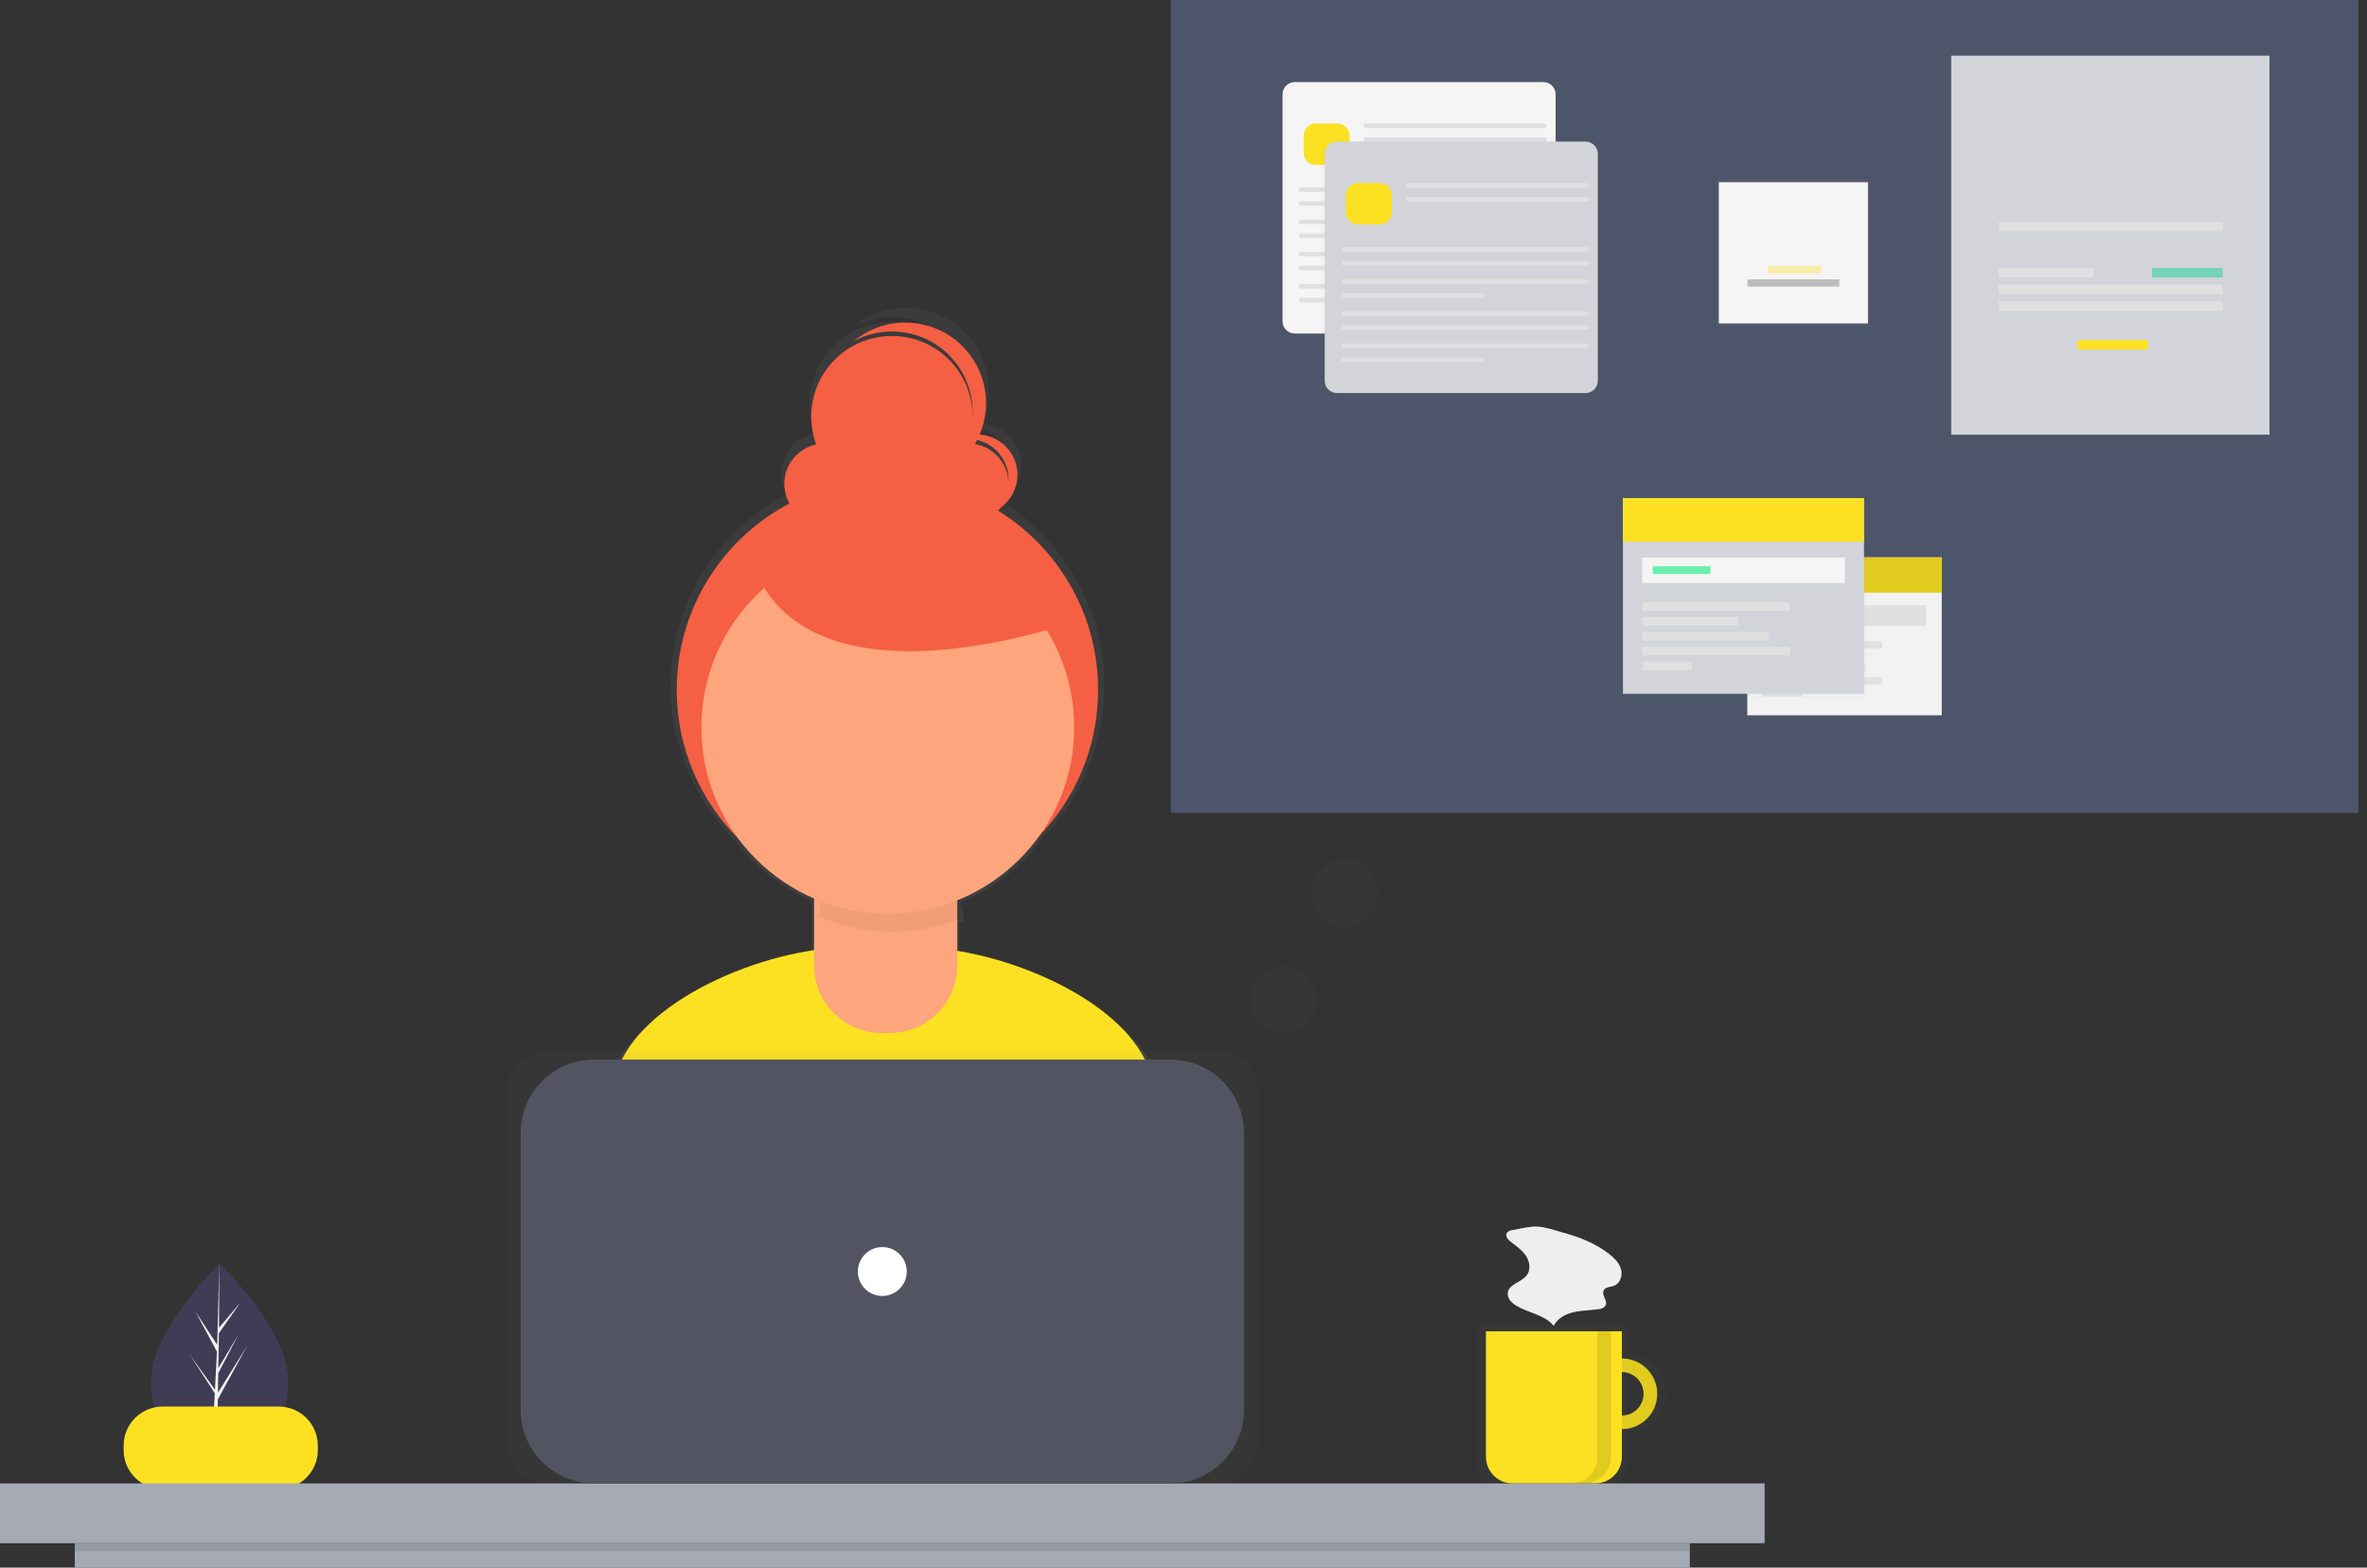 <svg width="151" height="100" viewBox="0 0 151 100" fill="none" xmlns="http://www.w3.org/2000/svg">
<rect x="0" y="0" width="151" height="100" fill="#333333" stroke="none"/>
<g clip-path="url(#clip0)">
<path d="M18.382 88.087C18.382 91.377 16.425 92.525 14.011 92.525C13.954 92.525 13.899 92.525 13.843 92.523C13.731 92.521 13.62 92.516 13.511 92.508C11.332 92.354 9.639 91.146 9.639 88.087C9.639 84.922 13.687 80.928 13.992 80.631L13.993 80.631C14.005 80.619 14.011 80.613 14.011 80.613C14.011 80.613 18.382 84.798 18.382 88.087Z" fill="#3F3D56"/>
<path d="M13.851 92.022L15.45 89.79L13.847 92.267L13.843 92.523C13.731 92.521 13.62 92.516 13.511 92.508L13.683 89.217L13.682 89.192L13.685 89.187L13.701 88.876L12.094 86.393L13.706 88.643L13.71 88.709L13.84 86.222L12.464 83.657L13.857 85.786L13.992 80.631L13.993 80.614V80.631L13.97 84.696L15.34 83.084L13.965 85.046L13.928 87.272L15.207 85.135L13.923 87.6L13.903 88.837L15.759 85.863L13.896 89.269L13.851 92.022Z" fill="#F2F2F2"/>
<path d="M73.92 69.068C72.752 64.832 66.267 61.71 61.207 60.904V58.87C61.3 58.835 61.394 58.799 61.486 58.762C61.459 58.355 61.378 57.954 61.243 57.57C63.404 56.692 65.271 55.217 66.624 53.318C68.048 51.829 69.121 50.041 69.764 48.084C70.408 46.128 70.606 44.053 70.344 42.01C70.083 39.967 69.367 38.009 68.251 36.277C67.134 34.546 65.645 33.086 63.891 32.004C64.372 31.701 64.746 31.255 64.96 30.728C65.173 30.202 65.216 29.622 65.082 29.07C64.948 28.517 64.643 28.021 64.212 27.651C63.781 27.281 63.244 27.056 62.677 27.007C63.14 25.916 63.223 24.701 62.913 23.558C62.602 22.414 61.917 21.407 60.967 20.699C60.017 19.99 58.856 19.621 57.67 19.649C56.485 19.678 55.343 20.103 54.428 20.856C55.235 20.427 56.14 20.214 57.054 20.238C57.968 20.261 58.861 20.521 59.645 20.992C60.428 21.462 61.077 22.128 61.527 22.923C61.977 23.718 62.214 24.617 62.214 25.53C62.214 25.577 62.211 25.623 62.21 25.669C62.187 24.902 61.997 24.15 61.654 23.464C61.312 22.778 60.824 22.175 60.225 21.696C59.626 21.216 58.93 20.873 58.185 20.689C57.44 20.505 56.663 20.485 55.91 20.631C55.157 20.776 54.444 21.083 53.821 21.531C53.198 21.978 52.679 22.556 52.302 23.223C51.924 23.891 51.696 24.632 51.633 25.396C51.571 26.16 51.675 26.929 51.939 27.649C51.534 27.736 51.156 27.918 50.834 28.177C50.511 28.438 50.255 28.769 50.084 29.146C49.914 29.523 49.834 29.935 49.852 30.348C49.869 30.762 49.983 31.165 50.185 31.526C48.268 32.533 46.614 33.975 45.356 35.737C44.098 37.499 43.272 39.531 42.944 41.67C42.615 43.809 42.794 45.996 43.466 48.053C44.138 50.11 45.283 51.981 46.811 53.516C48.098 55.248 49.819 56.611 51.801 57.467V60.859C46.688 61.589 39.954 64.769 38.777 69.109C37.752 72.891 36.657 77.044 36.113 79.483C40.781 82.76 50.576 84.685 56.714 84.685C62.546 84.685 72.079 82.948 76.609 79.964C76.119 77.284 74.99 72.948 73.92 69.068ZM64.569 29.942C64.569 29.991 64.567 30.038 64.564 30.086C64.53 29.488 64.294 28.919 63.894 28.472C63.495 28.026 62.955 27.728 62.364 27.627C62.415 27.54 62.464 27.452 62.511 27.362C63.096 27.496 63.617 27.824 63.991 28.293C64.365 28.762 64.569 29.343 64.569 29.942Z" fill="url(#paint0_linear)"/>
<path d="M56.704 83.759C62.37 83.759 71.631 82.072 76.033 79.172C75.556 76.569 74.459 72.357 73.42 68.587C72.096 63.785 63.74 60.457 58.756 60.457H53.953C48.953 60.457 40.586 63.805 39.278 68.626C38.282 72.301 37.219 76.336 36.69 78.706C41.225 81.889 50.741 83.759 56.704 83.759Z" fill="#FBE122"/>
<path d="M56.613 57.437C64.037 57.437 70.055 51.424 70.055 44.006C70.055 36.589 64.037 30.576 56.613 30.576C49.189 30.576 43.171 36.589 43.171 44.006C43.171 51.424 49.189 57.437 56.613 57.437Z" fill="#F55F44"/>
<path d="M52.984 53.341H60.017C60.296 53.341 60.564 53.452 60.761 53.649C60.959 53.846 61.069 54.114 61.069 54.393V61.578C61.069 62.145 60.958 62.706 60.74 63.23C60.523 63.753 60.205 64.229 59.804 64.63C59.403 65.031 58.926 65.349 58.402 65.566C57.878 65.783 57.316 65.895 56.749 65.895H56.252C55.685 65.895 55.123 65.783 54.599 65.566C54.075 65.349 53.599 65.031 53.197 64.63C52.796 64.229 52.478 63.753 52.261 63.23C52.044 62.706 51.932 62.145 51.932 61.578V54.393C51.932 54.255 51.959 54.118 52.012 53.99C52.065 53.863 52.142 53.747 52.24 53.649C52.338 53.552 52.454 53.474 52.581 53.421C52.709 53.368 52.846 53.341 52.984 53.341Z" fill="#FDA57D"/>
<path opacity="0.05" d="M56.923 59.424C58.436 59.425 59.936 59.136 61.34 58.574C61.268 57.465 60.777 56.426 59.966 55.666C59.155 54.906 58.085 54.483 56.973 54.483H56.599C55.505 54.483 54.452 54.892 53.645 55.629C52.838 56.365 52.336 57.377 52.237 58.465C53.718 59.1 55.312 59.426 56.923 59.424Z" fill="black"/>
<path d="M56.637 58.283C63.205 58.283 68.529 52.963 68.529 46.401C68.529 39.839 63.205 34.519 56.637 34.519C50.069 34.519 44.745 39.839 44.745 46.401C44.745 52.963 50.069 58.283 56.637 58.283Z" fill="#FDA57D"/>
<path d="M52.609 33.433C54.031 33.433 55.183 32.281 55.183 30.861C55.183 29.441 54.031 28.289 52.609 28.289C51.188 28.289 50.035 29.441 50.035 30.861C50.035 32.281 51.188 33.433 52.609 33.433Z" fill="#F55F44"/>
<path d="M61.761 33.433C63.182 33.433 64.335 32.281 64.335 30.861C64.335 29.441 63.182 28.289 61.761 28.289C60.339 28.289 59.187 29.441 59.187 30.861C59.187 32.281 60.339 33.433 61.761 33.433Z" fill="#F55F44"/>
<path d="M56.899 31.718C59.742 31.718 62.047 29.415 62.047 26.575C62.047 23.734 59.742 21.431 56.899 21.431C54.056 21.431 51.751 23.734 51.751 26.575C51.751 29.415 54.056 31.718 56.899 31.718Z" fill="#F55F44"/>
<path d="M62.334 27.718C61.822 27.717 61.321 27.869 60.897 28.155C61.488 27.944 62.135 27.956 62.717 28.189C63.3 28.421 63.777 28.858 64.059 29.418C64.342 29.977 64.41 30.62 64.252 31.226C64.093 31.832 63.718 32.36 63.198 32.709C63.769 32.506 64.251 32.108 64.556 31.584C64.862 31.061 64.973 30.447 64.87 29.85C64.766 29.253 64.455 28.711 63.991 28.321C63.527 27.931 62.94 27.717 62.334 27.718Z" fill="#F55F44"/>
<path d="M57.757 20.574C56.562 20.572 55.404 20.988 54.483 21.748C55.61 21.15 56.919 20.991 58.156 21.302C59.394 21.613 60.471 22.373 61.18 23.433C61.889 24.493 62.178 25.778 61.992 27.04C61.806 28.301 61.158 29.448 60.173 30.259C61.188 29.72 61.992 28.858 62.46 27.81C62.927 26.762 63.03 25.587 62.752 24.473C62.475 23.36 61.832 22.371 60.927 21.664C60.022 20.958 58.906 20.574 57.757 20.574Z" fill="#F55F44"/>
<path d="M48.033 35.719C48.033 35.719 49.463 45.15 67.481 40.006L58.615 32.29L48.033 35.719Z" fill="#F55F44"/>
<path d="M17.783 89.724H10.379C9.002 89.724 7.886 90.839 7.886 92.215V92.5C7.886 93.876 9.002 94.991 10.379 94.991H17.783C19.16 94.991 20.276 93.876 20.276 92.5V92.215C20.276 90.839 19.16 89.724 17.783 89.724Z" fill="#FBE122"/>
<g opacity="0.7">
<path opacity="0.7" d="M103.77 86.359V84.46H94.272V93.239C94.272 93.73 94.467 94.201 94.814 94.548C95.162 94.895 95.633 95.09 96.124 95.09H101.918C102.409 95.09 102.881 94.895 103.228 94.548C103.575 94.201 103.77 93.73 103.77 93.239V91.293C104.425 91.293 105.054 91.034 105.517 90.571C105.98 90.108 106.24 89.48 106.24 88.826C106.24 88.172 105.98 87.544 105.517 87.081C105.054 86.618 104.425 86.359 103.77 86.359ZM103.77 90.344V87.308C104.173 87.308 104.559 87.468 104.844 87.753C105.129 88.038 105.289 88.424 105.289 88.826C105.289 89.228 105.129 89.614 104.844 89.899C104.559 90.184 104.173 90.344 103.77 90.344Z" fill="url(#paint1_linear)"/>
</g>
<path d="M103.465 86.656C103.019 86.656 102.583 86.788 102.212 87.035C101.841 87.283 101.552 87.635 101.382 88.047C101.211 88.458 101.166 88.911 101.253 89.348C101.34 89.785 101.555 90.187 101.87 90.502C102.186 90.817 102.588 91.031 103.025 91.118C103.462 91.205 103.916 91.161 104.328 90.99C104.74 90.82 105.092 90.531 105.34 90.16C105.588 89.79 105.72 89.354 105.72 88.909C105.72 88.613 105.661 88.32 105.548 88.047C105.435 87.773 105.269 87.525 105.059 87.316C104.85 87.106 104.601 86.941 104.328 86.827C104.054 86.714 103.761 86.656 103.465 86.656ZM103.465 90.295C103.19 90.295 102.922 90.214 102.694 90.061C102.466 89.909 102.288 89.693 102.183 89.439C102.078 89.186 102.05 88.907 102.104 88.638C102.157 88.369 102.29 88.122 102.484 87.928C102.678 87.734 102.925 87.602 103.194 87.549C103.463 87.495 103.742 87.523 103.996 87.628C104.249 87.733 104.466 87.91 104.619 88.138C104.771 88.367 104.852 88.635 104.852 88.909C104.852 89.276 104.706 89.629 104.446 89.889C104.186 90.149 103.833 90.295 103.465 90.295Z" fill="#FBE122"/>
<path opacity="0.1" d="M103.465 86.656C103.019 86.656 102.583 86.788 102.212 87.035C101.841 87.283 101.552 87.635 101.382 88.047C101.211 88.458 101.166 88.911 101.253 89.348C101.34 89.785 101.555 90.187 101.87 90.502C102.186 90.817 102.588 91.031 103.025 91.118C103.462 91.205 103.916 91.161 104.328 90.99C104.74 90.82 105.092 90.531 105.34 90.16C105.588 89.79 105.72 89.354 105.72 88.909C105.72 88.613 105.661 88.32 105.548 88.047C105.435 87.773 105.269 87.525 105.059 87.316C104.85 87.106 104.601 86.941 104.328 86.827C104.054 86.714 103.761 86.656 103.465 86.656ZM103.465 90.295C103.19 90.295 102.922 90.214 102.694 90.061C102.466 89.909 102.288 89.693 102.183 89.439C102.078 89.186 102.05 88.907 102.104 88.638C102.157 88.369 102.29 88.122 102.484 87.928C102.678 87.734 102.925 87.602 103.194 87.549C103.463 87.495 103.742 87.523 103.996 87.628C104.249 87.733 104.466 87.91 104.619 88.138C104.771 88.367 104.852 88.635 104.852 88.909C104.852 89.276 104.706 89.629 104.446 89.889C104.186 90.149 103.833 90.295 103.465 90.295Z" fill="black"/>
<path d="M94.793 84.922H103.465V92.929C103.465 93.379 103.286 93.811 102.968 94.13C102.649 94.448 102.216 94.627 101.765 94.627H96.493C96.042 94.627 95.61 94.448 95.291 94.13C94.972 93.811 94.793 93.379 94.793 92.929V84.922Z" fill="#FBE122"/>
<path d="M112.572 94.628H0V98.44H112.572V94.628Z" fill="#A5AAB4"/>
<g opacity="0.7">
<path opacity="0.7" d="M77.694 67.084H34.877C33.481 67.084 32.349 68.215 32.349 69.61V92.101C32.349 93.496 33.481 94.627 34.877 94.627H77.694C79.09 94.627 80.222 93.496 80.222 92.101V69.61C80.222 68.215 79.09 67.084 77.694 67.084Z" fill="url(#paint2_linear)"/>
</g>
<path d="M74.676 67.592H37.896C35.312 67.592 33.217 69.685 33.217 72.267V89.952C33.217 92.534 35.312 94.627 37.896 94.627H74.676C77.261 94.627 79.356 92.534 79.356 89.952V72.267C79.356 69.685 77.261 67.592 74.676 67.592Z" fill="#535461"/>
<path d="M56.286 82.669C57.148 82.669 57.847 81.971 57.847 81.11C57.847 80.248 57.148 79.55 56.286 79.55C55.424 79.55 54.725 80.248 54.725 81.11C54.725 81.971 55.424 82.669 56.286 82.669Z" fill="white"/>
<path d="M107.802 98.441H4.77V100H107.802V98.441Z" fill="#A5AAB4"/>
<path opacity="0.1" d="M107.802 98.441H4.77V98.961H107.802V98.441Z" fill="black"/>
<path opacity="0.1" d="M101.904 84.922V92.938C101.904 93.386 101.726 93.816 101.409 94.132C101.091 94.449 100.661 94.627 100.213 94.627H101.08C101.529 94.627 101.959 94.449 102.276 94.132C102.593 93.816 102.771 93.386 102.771 92.938V84.922H101.904Z" fill="black"/>
<path d="M96.504 78.462C96.43 78.465 96.357 78.483 96.291 78.517C96.225 78.55 96.167 78.598 96.121 78.656C96.008 78.862 96.214 79.095 96.402 79.236C96.749 79.498 97.116 79.755 97.352 80.12C97.588 80.485 97.662 80.995 97.404 81.344C97.067 81.801 96.263 81.9 96.185 82.462C96.135 82.823 96.447 83.131 96.763 83.312C97.545 83.759 98.552 83.879 99.118 84.578C99.352 84.097 99.875 83.819 100.397 83.701C100.919 83.582 101.461 83.591 101.99 83.51C102.077 83.508 102.162 83.487 102.238 83.446C102.314 83.406 102.38 83.348 102.43 83.277C102.578 82.977 102.156 82.618 102.302 82.316C102.413 82.087 102.738 82.105 102.976 82.013C103.362 81.864 103.522 81.366 103.412 80.967C103.302 80.567 102.992 80.255 102.666 79.999C101.787 79.309 100.73 78.903 99.662 78.611C99.165 78.475 98.581 78.263 98.065 78.242C97.566 78.222 96.998 78.378 96.504 78.462Z" fill="#EEEEEE"/>
<path d="M150.45 0H74.693V51.859H150.45V0Z" fill="#4C5569"/>
<g opacity="0.5">
<path opacity="0.5" d="M98.649 5.107H82.385C81.951 5.107 81.6 5.458 81.6 5.891V20.763C81.6 21.196 81.951 21.547 82.385 21.547H98.649C99.082 21.547 99.433 21.196 99.433 20.763V5.891C99.433 5.458 99.082 5.107 98.649 5.107Z" fill="url(#paint3_linear)"/>
</g>
<path d="M98.455 5.235H82.603C82.169 5.235 81.818 5.586 81.818 6.019V20.492C81.818 20.925 82.169 21.276 82.603 21.276H98.455C98.889 21.276 99.24 20.925 99.24 20.492V6.019C99.24 5.586 98.889 5.235 98.455 5.235Z" fill="#F5F5F5"/>
<path d="M85.314 7.877H83.945C83.512 7.877 83.161 8.228 83.161 8.661V9.735C83.161 10.168 83.512 10.519 83.945 10.519H85.314C85.748 10.519 86.099 10.168 86.099 9.735V8.661C86.099 8.228 85.748 7.877 85.314 7.877Z" fill="#FBE122"/>
<path d="M98.522 7.877H87.119C87.043 7.877 86.981 7.939 86.981 8.016V8.032C86.981 8.108 87.043 8.17 87.119 8.17H98.522C98.598 8.17 98.66 8.108 98.66 8.032V8.016C98.66 7.939 98.598 7.877 98.522 7.877Z" fill="#E0E0E0"/>
<path d="M98.522 8.757H87.119C87.043 8.757 86.981 8.819 86.981 8.896V8.912C86.981 8.989 87.043 9.051 87.119 9.051H98.522C98.598 9.051 98.66 8.989 98.66 8.912V8.896C98.66 8.819 98.598 8.757 98.522 8.757Z" fill="#E0E0E0"/>
<path d="M98.522 11.954H83.006C82.93 11.954 82.867 12.016 82.867 12.093V12.109C82.867 12.185 82.93 12.248 83.006 12.248H98.522C98.598 12.248 98.661 12.185 98.661 12.109V12.093C98.661 12.016 98.598 11.954 98.522 11.954Z" fill="#E0E0E0"/>
<path d="M98.522 12.835H83.006C82.93 12.835 82.867 12.897 82.867 12.974V12.99C82.867 13.066 82.93 13.128 83.006 13.128H98.522C98.598 13.128 98.661 13.066 98.661 12.99V12.974C98.661 12.897 98.598 12.835 98.522 12.835Z" fill="#E0E0E0"/>
<path d="M98.522 14.009H83.006C82.93 14.009 82.867 14.071 82.867 14.148V14.164C82.867 14.24 82.93 14.303 83.006 14.303H98.522C98.598 14.303 98.661 14.24 98.661 14.164V14.148C98.661 14.071 98.598 14.009 98.522 14.009Z" fill="#E0E0E0"/>
<path d="M91.837 14.89H83.006C82.93 14.89 82.867 14.952 82.867 15.028V15.044C82.867 15.121 82.93 15.183 83.006 15.183H91.837C91.913 15.183 91.975 15.121 91.975 15.044V15.028C91.975 14.952 91.913 14.89 91.837 14.89Z" fill="#E0E0E0"/>
<path d="M98.522 16.061H83.006C82.93 16.061 82.867 16.123 82.867 16.2V16.216C82.867 16.292 82.93 16.355 83.006 16.355H98.522C98.598 16.355 98.661 16.292 98.661 16.216V16.2C98.661 16.123 98.598 16.061 98.522 16.061Z" fill="#E0E0E0"/>
<path d="M98.522 16.942H83.006C82.93 16.942 82.867 17.004 82.867 17.081V17.096C82.867 17.173 82.93 17.235 83.006 17.235H98.522C98.598 17.235 98.661 17.173 98.661 17.096V17.081C98.661 17.004 98.598 16.942 98.522 16.942Z" fill="#E0E0E0"/>
<path d="M98.522 18.116H83.006C82.93 18.116 82.867 18.178 82.867 18.255V18.271C82.867 18.347 82.93 18.41 83.006 18.41H98.522C98.598 18.41 98.661 18.347 98.661 18.271V18.255C98.661 18.178 98.598 18.116 98.522 18.116Z" fill="#E0E0E0"/>
<path d="M91.837 18.996H83.006C82.93 18.996 82.867 19.058 82.867 19.135V19.151C82.867 19.228 82.93 19.29 83.006 19.29H91.837C91.913 19.29 91.975 19.228 91.975 19.151V19.135C91.975 19.058 91.913 18.996 91.837 18.996Z" fill="#E0E0E0"/>
<g opacity="0.5">
<path opacity="0.5" d="M101.34 8.906H85.076C84.643 8.906 84.291 9.257 84.291 9.69V24.562C84.291 24.995 84.643 25.346 85.076 25.346H101.34C101.774 25.346 102.125 24.995 102.125 24.562V9.69C102.125 9.257 101.774 8.906 101.34 8.906Z" fill="url(#paint4_linear)"/>
</g>
<path d="M101.147 9.033H85.294C84.861 9.033 84.509 9.384 84.509 9.817V24.29C84.509 24.723 84.861 25.074 85.294 25.074H101.147C101.58 25.074 101.931 24.723 101.931 24.29V9.817C101.931 9.384 101.58 9.033 101.147 9.033Z" fill="#D2D4DA"/>
<path d="M88.005 11.676H86.636C86.203 11.676 85.852 12.027 85.852 12.46V13.534C85.852 13.967 86.203 14.318 86.636 14.318H88.005C88.439 14.318 88.79 13.967 88.79 13.534V12.46C88.79 12.027 88.439 11.676 88.005 11.676Z" fill="#FBE122"/>
<path d="M101.213 11.676H89.811C89.734 11.676 89.672 11.738 89.672 11.815V11.831C89.672 11.907 89.734 11.969 89.811 11.969H101.213C101.289 11.969 101.352 11.907 101.352 11.831V11.815C101.352 11.738 101.289 11.676 101.213 11.676Z" fill="#E0E0E0"/>
<path d="M101.213 12.556H89.811C89.734 12.556 89.672 12.618 89.672 12.695V12.711C89.672 12.788 89.734 12.85 89.811 12.85H101.213C101.289 12.85 101.352 12.788 101.352 12.711V12.695C101.352 12.618 101.289 12.556 101.213 12.556Z" fill="#E0E0E0"/>
<path d="M101.213 15.753H85.697C85.621 15.753 85.558 15.815 85.558 15.892V15.908C85.558 15.985 85.621 16.047 85.697 16.047H101.213C101.29 16.047 101.352 15.985 101.352 15.908V15.892C101.352 15.815 101.29 15.753 101.213 15.753Z" fill="#E0E0E0"/>
<path d="M101.213 16.634H85.697C85.621 16.634 85.558 16.696 85.558 16.773V16.788C85.558 16.865 85.621 16.927 85.697 16.927H101.213C101.29 16.927 101.352 16.865 101.352 16.788V16.773C101.352 16.696 101.29 16.634 101.213 16.634Z" fill="#E0E0E0"/>
<path d="M101.213 17.808H85.697C85.621 17.808 85.558 17.87 85.558 17.947V17.963C85.558 18.039 85.621 18.102 85.697 18.102H101.213C101.29 18.102 101.352 18.039 101.352 17.963V17.947C101.352 17.87 101.29 17.808 101.213 17.808Z" fill="#E0E0E0"/>
<path d="M94.528 18.688H85.697C85.621 18.688 85.558 18.75 85.558 18.827V18.843C85.558 18.92 85.621 18.982 85.697 18.982H94.528C94.604 18.982 94.667 18.92 94.667 18.843V18.827C94.667 18.75 94.604 18.688 94.528 18.688Z" fill="#E0E0E0"/>
<path d="M101.213 19.86H85.697C85.621 19.86 85.558 19.922 85.558 19.998V20.014C85.558 20.091 85.621 20.153 85.697 20.153H101.213C101.29 20.153 101.352 20.091 101.352 20.014V19.998C101.352 19.922 101.29 19.86 101.213 19.86Z" fill="#E0E0E0"/>
<path d="M101.213 20.74H85.697C85.621 20.74 85.558 20.802 85.558 20.879V20.895C85.558 20.972 85.621 21.034 85.697 21.034H101.213C101.29 21.034 101.352 20.972 101.352 20.895V20.879C101.352 20.802 101.29 20.74 101.213 20.74Z" fill="#E0E0E0"/>
<path d="M101.213 21.915H85.697C85.621 21.915 85.558 21.977 85.558 22.054V22.07C85.558 22.146 85.621 22.209 85.697 22.209H101.213C101.29 22.209 101.352 22.146 101.352 22.07V22.054C101.352 21.977 101.29 21.915 101.213 21.915Z" fill="#E0E0E0"/>
<path d="M94.528 22.796H85.697C85.621 22.796 85.558 22.858 85.558 22.935V22.951C85.558 23.027 85.621 23.09 85.697 23.09H94.528C94.604 23.09 94.667 23.027 94.667 22.951V22.935C94.667 22.858 94.604 22.796 94.528 22.796Z" fill="#E0E0E0"/>
<path d="M119.317 11.393H109.495V20.822H119.317V11.393Z" fill="url(#paint5_linear)"/>
<path d="M119.164 11.624H109.65V20.629H119.164V11.624Z" fill="#F5F5F5"/>
<g opacity="0.6">
<path opacity="0.6" d="M116.197 16.973H112.769V17.435H116.197V16.973Z" fill="#FBE122"/>
</g>
<path d="M117.334 17.82H111.479V18.282H117.334V17.82Z" fill="#BDBDBD"/>
<g opacity="0.5">
<path opacity="0.5" d="M145.235 3.143H123.817V28.286H145.235V3.143Z" fill="url(#paint6_linear)"/>
</g>
<path d="M144.779 3.547H124.475V27.73H144.779V3.547Z" fill="#D2D4DA"/>
<path d="M141.792 14.157H127.513V14.764H141.792V14.157Z" fill="#E0E0E0"/>
<path d="M141.792 18.154H127.513V18.761H141.792V18.154Z" fill="#E0E0E0"/>
<path d="M141.792 19.217H127.513V19.824H141.792V19.217Z" fill="#E0E0E0"/>
<path d="M133.538 17.092H127.513V17.699H133.538V17.092Z" fill="#E0E0E0"/>
<path opacity="0.6" d="M141.792 17.092H137.285V17.699H141.792V17.092Z" fill="#3AD29F"/>
<path d="M137.032 21.695H132.526V22.303H137.032V21.695Z" fill="#FBE122"/>
<g opacity="0.5">
<path opacity="0.5" d="M124.046 35.358H111.32V45.802H124.046V35.358Z" fill="url(#paint7_linear)"/>
</g>
<path d="M123.872 35.556H111.467V45.629H123.872V35.556Z" fill="#F2F2F2"/>
<path d="M123.872 35.556H111.467V37.803H123.872V35.556Z" fill="#FBE122"/>
<path opacity="0.1" d="M123.872 35.556H111.467V37.803H123.872V35.556Z" fill="black"/>
<path d="M122.885 38.617H112.457V39.925H122.885V38.617Z" fill="#E0E0E0"/>
<path d="M120.068 40.914H112.457V41.358H120.068V40.914Z" fill="#E0E0E0"/>
<path d="M117.399 41.679H112.457V42.123H117.399V41.679Z" fill="#E0E0E0"/>
<path d="M118.98 42.444H112.457V42.888H118.98V42.444Z" fill="#E0E0E0"/>
<path d="M120.068 43.209H112.457V43.654H120.068V43.209Z" fill="#E0E0E0"/>
<path d="M115.002 43.974H112.457V44.419H115.002V43.974Z" fill="#E0E0E0"/>
<g opacity="0.5">
<path opacity="0.5" d="M119.125 31.527H103.351V44.472H119.125V31.527Z" fill="url(#paint8_linear)"/>
</g>
<path d="M118.91 31.772H103.535V44.258H118.91V31.772Z" fill="#D2D4DA"/>
<path d="M118.91 31.772H103.535V34.557H118.91V31.772Z" fill="#FBE122"/>
<path d="M117.686 35.567H104.76V37.189H117.686V35.567Z" fill="#F5F5F5"/>
<path d="M114.194 38.413H104.76V38.964H114.194V38.413Z" fill="#E0E0E0"/>
<path d="M110.886 39.361H104.76V39.912H110.886V39.361Z" fill="#E0E0E0"/>
<path d="M112.846 40.311H104.76V40.862H112.846V40.311Z" fill="#E0E0E0"/>
<path d="M114.194 41.259H104.76V41.81H114.194V41.259Z" fill="#E0E0E0"/>
<path d="M107.915 42.208H104.76V42.758H107.915V42.208Z" fill="#E0E0E0"/>
<path d="M109.109 36.118H105.433V36.608H109.109V36.118Z" fill="#69F0AE"/>
<path opacity="0.1" d="M81.843 65.904C83.019 65.904 83.973 64.951 83.973 63.776C83.973 62.601 83.019 61.648 81.843 61.648C80.667 61.648 79.713 62.601 79.713 63.776C79.713 64.951 80.667 65.904 81.843 65.904Z" fill="#535461"/>
<path opacity="0.1" d="M85.798 59.064C86.974 59.064 87.928 58.111 87.928 56.936C87.928 55.761 86.974 54.808 85.798 54.808C84.622 54.808 83.668 55.761 83.668 56.936C83.668 58.111 84.622 59.064 85.798 59.064Z" fill="#535461"/>
</g>
<defs>
<linearGradient id="paint0_linear" x1="56.361" y1="84.685" x2="56.361" y2="19.648" gradientUnits="userSpaceOnUse">
<stop stop-color="#808080" stop-opacity="0.25"/>
<stop offset="0.535" stop-color="#808080" stop-opacity="0.12"/>
<stop offset="1" stop-color="#808080" stop-opacity="0.1"/>
</linearGradient>
<linearGradient id="paint1_linear" x1="8993.38" y1="7618.71" x2="8993.38" y2="6970.18" gradientUnits="userSpaceOnUse">
<stop stop-color="#808080" stop-opacity="0.25"/>
<stop offset="0.535" stop-color="#808080" stop-opacity="0.12"/>
<stop offset="1" stop-color="#808080" stop-opacity="0.1"/>
</linearGradient>
<linearGradient id="paint2_linear" x1="15486" y1="15027.8" x2="15486" y2="10673.1" gradientUnits="userSpaceOnUse">
<stop stop-color="#808080" stop-opacity="0.25"/>
<stop offset="0.535" stop-color="#808080" stop-opacity="0.12"/>
<stop offset="1" stop-color="#808080" stop-opacity="0.1"/>
</linearGradient>
<linearGradient id="paint3_linear" x1="9339.29" y1="2038.3" x2="9339.29" y2="487.042" gradientUnits="userSpaceOnUse">
<stop stop-color="#808080" stop-opacity="0.25"/>
<stop offset="0.535" stop-color="#808080" stop-opacity="0.12"/>
<stop offset="1" stop-color="#808080" stop-opacity="0.1"/>
</linearGradient>
<linearGradient id="paint4_linear" x1="9617.26" y1="2400.57" x2="9617.26" y2="849.312" gradientUnits="userSpaceOnUse">
<stop stop-color="#808080" stop-opacity="0.25"/>
<stop offset="0.535" stop-color="#808080" stop-opacity="0.12"/>
<stop offset="1" stop-color="#808080" stop-opacity="0.1"/>
</linearGradient>
<linearGradient id="paint5_linear" x1="6554.08" y1="1138.31" x2="6554.08" y2="628.009" gradientUnits="userSpaceOnUse">
<stop stop-color="#808080" stop-opacity="0.25"/>
<stop offset="0.535" stop-color="#808080" stop-opacity="0.12"/>
<stop offset="1" stop-color="#808080" stop-opacity="0.1"/>
</linearGradient>
<linearGradient id="paint6_linear" x1="16648.3" y1="4085.57" x2="16648.3" y2="456.745" gradientUnits="userSpaceOnUse">
<stop stop-color="#808080" stop-opacity="0.25"/>
<stop offset="0.535" stop-color="#808080" stop-opacity="0.12"/>
<stop offset="1" stop-color="#808080" stop-opacity="0.1"/>
</linearGradient>
<linearGradient id="paint7_linear" x1="8700.52" y1="2781.08" x2="8700.52" y2="2154.99" gradientUnits="userSpaceOnUse">
<stop stop-color="#808080" stop-opacity="0.25"/>
<stop offset="0.535" stop-color="#808080" stop-opacity="0.12"/>
<stop offset="1" stop-color="#808080" stop-opacity="0.1"/>
</linearGradient>
<linearGradient id="paint8_linear" x1="10166.4" y1="3335.99" x2="10166.4" y2="2374.14" gradientUnits="userSpaceOnUse">
<stop stop-color="#808080" stop-opacity="0.25"/>
<stop offset="0.535" stop-color="#808080" stop-opacity="0.12"/>
<stop offset="1" stop-color="#808080" stop-opacity="0.1"/>
</linearGradient>
<clipPath id="clip0">
<rect width="150.45" height="100" fill="white"/>
</clipPath>
</defs>
</svg>
